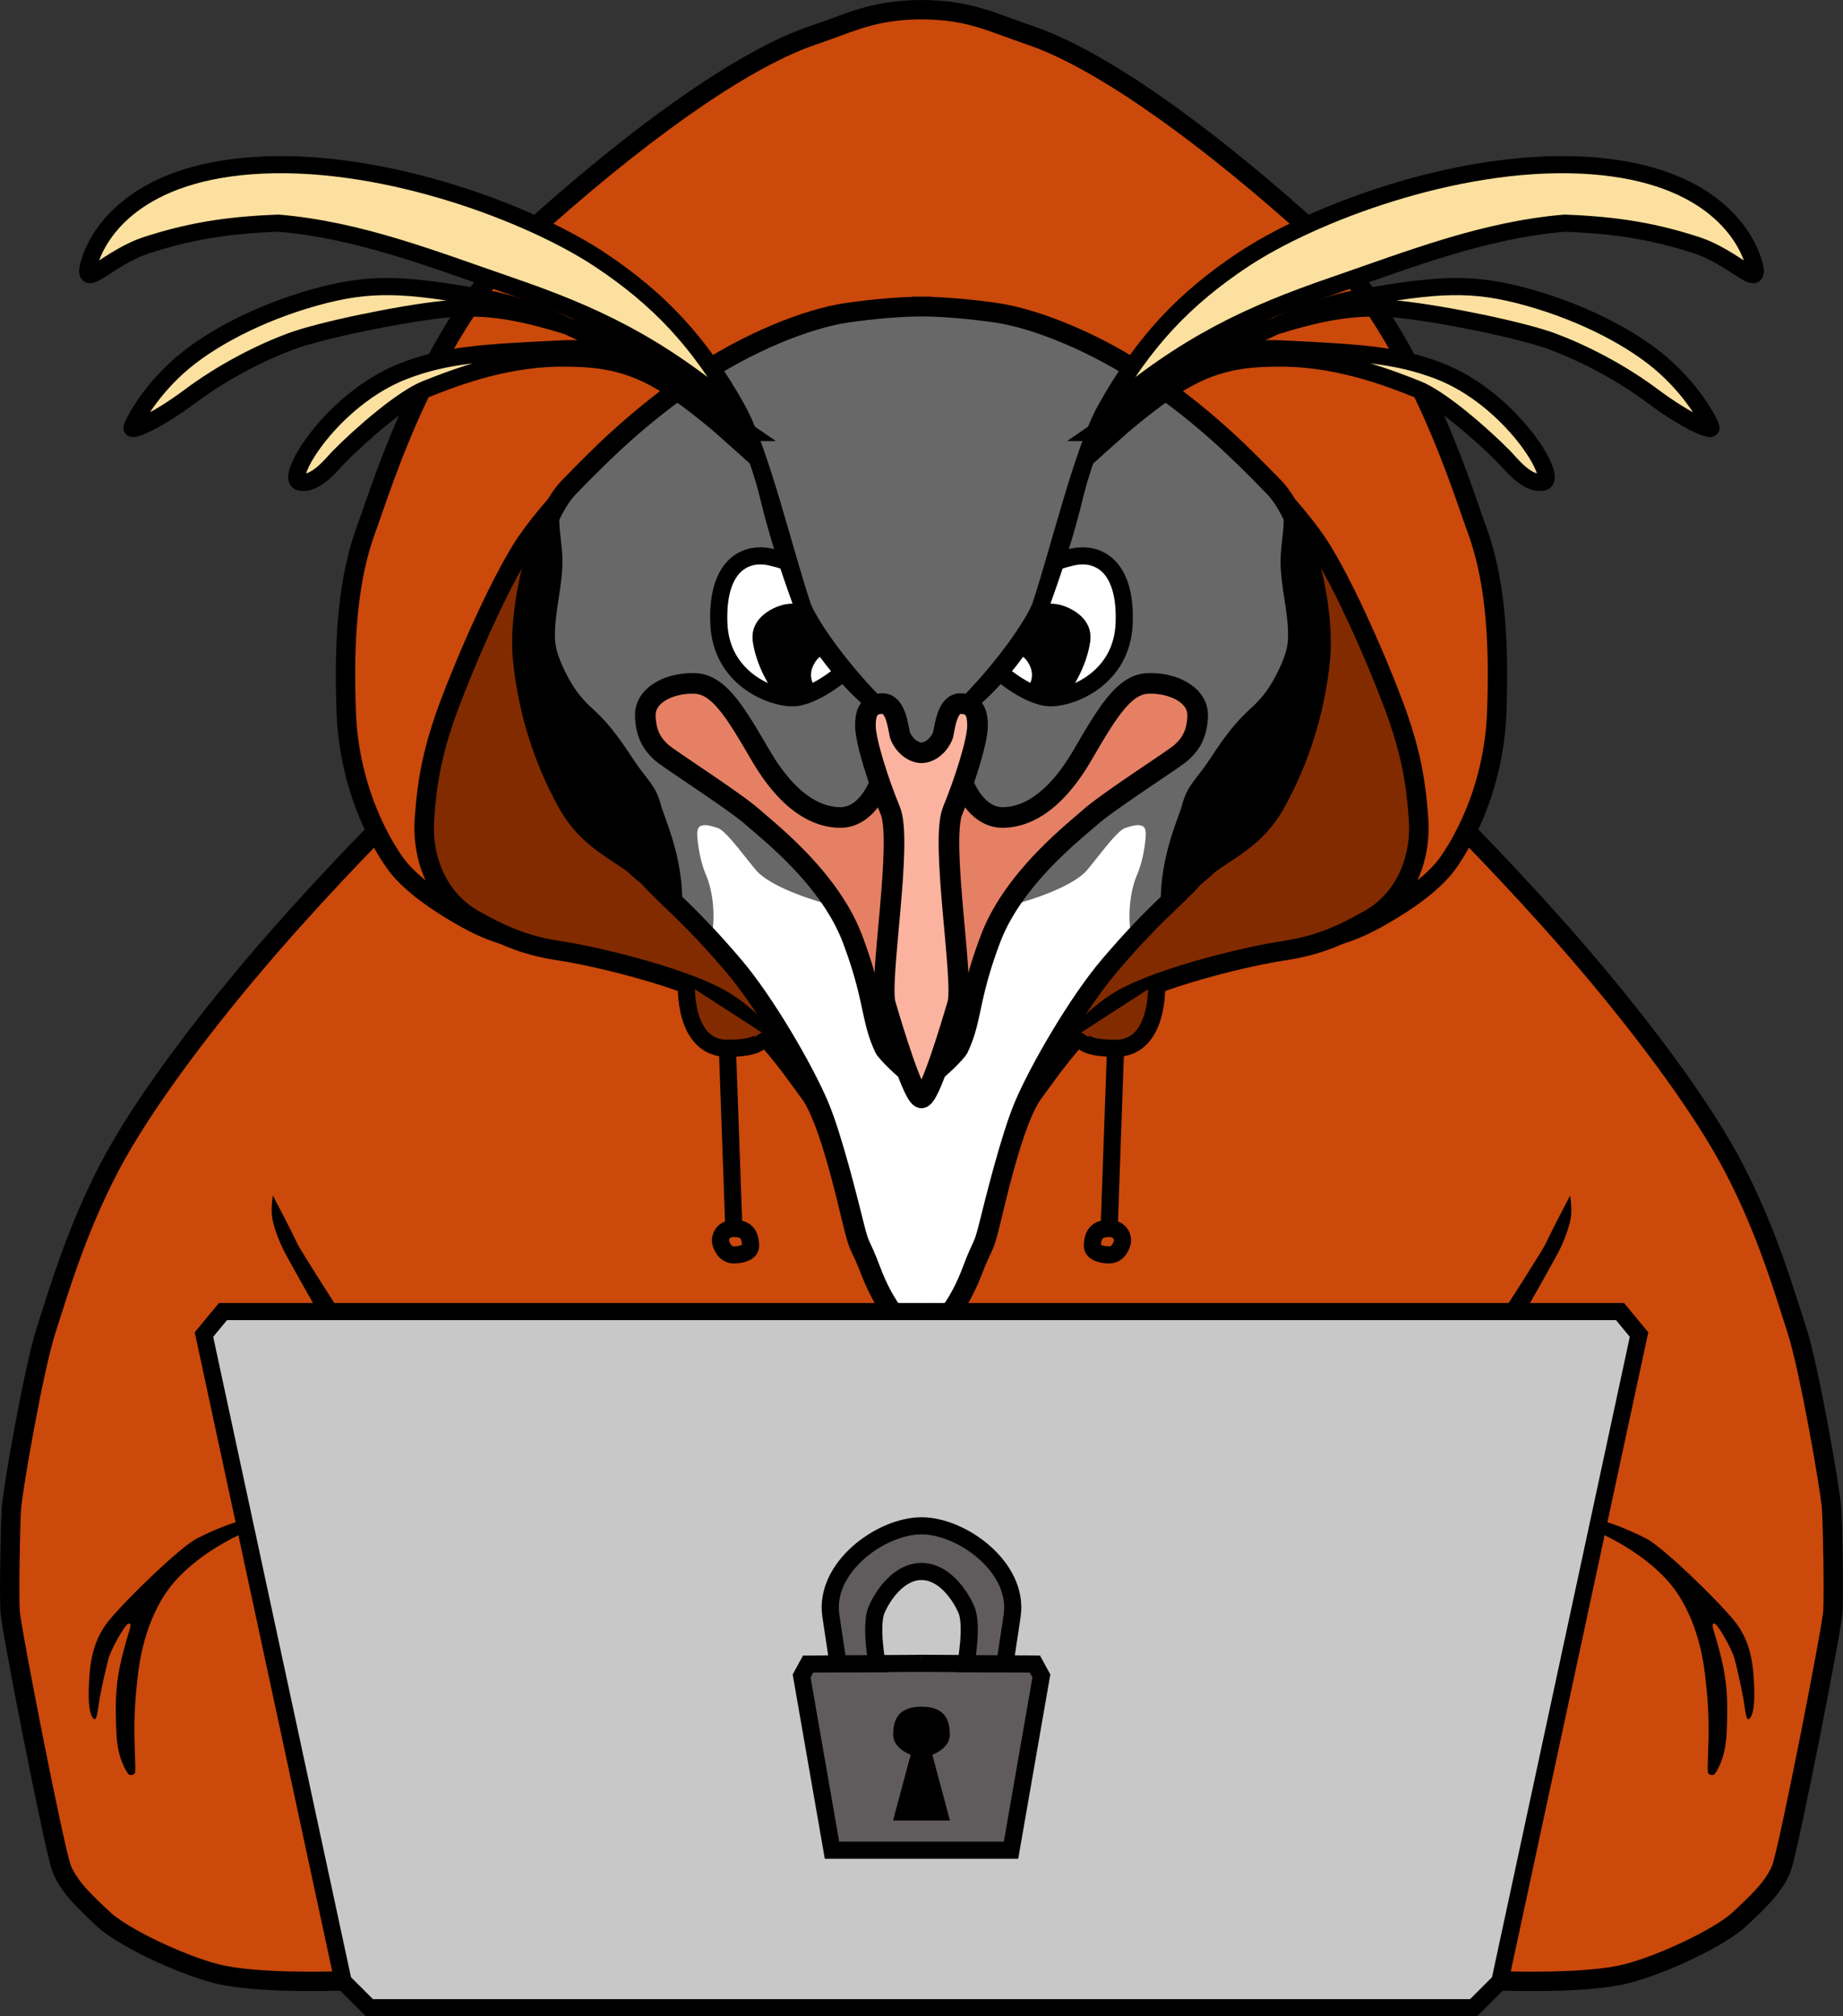<svg xmlns="http://www.w3.org/2000/svg" id="svg5" width="569.63" height="623.257" version="1.1" viewBox="0 0 569.63 623.256" xml:space="preserve"><rect x="0" y="0" width="569.63" height="623.256" fill="#333333" stroke="none"/><defs id="defs2"><path id="rect1879-6" d="M475.278 197.13h1021.089v234.272H475.278z"/><path id="rect1879-6-5" d="M475.278 197.13h1021.089v234.272H475.278z"/><path id="rect1879-6-5-5" d="M475.278 197.13h1021.089v234.272H475.278z"/><path id="rect1879-6-5-5-2" d="M475.278 197.13h1021.089v234.272H475.278z"/><path id="rect1879-6-5-5-2-1" d="M475.278 197.13h1091.959v225.1H475.278z"/><path id="rect1879-6-5-5-2-1-7" d="M475.278 197.13h1021.089v234.272H475.278z"/><path id="rect1879-6-5-5-2-1-7-9" d="M475.278 197.13h1021.089v234.272H475.278z"/><path id="rect1879-6-5-5-2-1-7-9-6" d="M475.278 197.13h1021.089v234.272H475.278z"/></defs><g id="layer11" class="UnoptimicedTransforms" style="display:inline" transform="translate(-215.185 -179.33)"><g id="layer10"><g id="layer6" style="display:inline"><path id="path5010" style="display:inline;opacity:1;fill:#cb490b;fill-opacity:1;stroke:#000;stroke-width:5.989;stroke-linecap:butt;stroke-linejoin:bevel;stroke-dasharray:none;stroke-opacity:1" d="m500 791.83 182.227-.108s23.613.75 35.487-2.24c11.874-2.99 29.517-11.655 34.997-16.802 5.48-5.148 10.876-10.057 13.088-15.883 2.212-5.825 15.609-73.988 15.898-79.426.29-5.437-.028-25.826-.408-31.729-.382-5.902-6.967-43.66-10.768-55.287-3.801-11.628-9.14-30.297-19.49-50.115-10.35-19.818-30.139-45.83-49.423-68.06-19.284-22.231-37.874-40.658-37.874-40.658l-82.51-1.482-1.198-4.292-80.026 1.35m0 364.733-182.227-.11s-23.613.75-35.487-2.239c-11.874-2.99-29.517-11.655-34.997-16.802-5.48-5.148-10.876-10.057-13.088-15.883-2.212-5.825-15.609-73.988-15.898-79.426-.29-5.437.028-25.826.408-31.729.382-5.902 6.967-43.66 10.768-55.287 3.801-11.628 9.14-30.297 19.49-50.115 10.35-19.818 30.139-45.83 49.423-68.06 19.284-22.231 37.874-40.658 37.874-40.658l82.51-1.482 1.198-4.292 80.026 1.35"/><path id="path5230" style="display:inline;opacity:1;fill:#cb490b;fill-opacity:1;stroke:#000;stroke-width:5.988;stroke-linecap:butt;stroke-linejoin:bevel;stroke-dasharray:none;stroke-opacity:1" d="M500 584.098c10.927 0 13.586-11.228 15.287-15.287 1.7-4.059 2.888-6.552 4.81-13.283 6.09-21.322 8.738-32.573 15.04-40.928 6.301-8.355 16.85-23.205 29.822-29.685 12.971-6.48 37.849-12.237 47.682-13.678 9.834-1.442 16.909-1.764 27.878-7.835 10.97-6.071 18.337-11.97 22.032-17.082 3.694-5.112 14.311-22.062 15.245-46.786.933-24.723-.93-42.422-6.184-56.687-5.253-14.265-20.222-65.051-54.854-95.748-34.63-30.697-63.777-50.229-82.933-56.751-11.82-3.958-18.722-7.983-33.825-8.024m0 401.774c-10.927 0-13.586-11.228-15.287-15.287-1.701-4.059-2.888-6.552-4.81-13.283-6.09-21.322-8.738-32.573-15.04-40.928-6.301-8.355-16.85-23.205-29.822-29.685-12.971-6.48-37.849-12.237-47.682-13.678-9.834-1.442-16.909-1.764-27.878-7.835-10.97-6.071-18.337-11.97-22.032-17.082-3.694-5.112-14.311-22.062-15.245-46.786-.933-24.723.93-42.422 6.184-56.687 5.253-14.265 20.222-65.051 54.854-95.748 34.63-30.697 63.777-50.229 82.933-56.751 11.82-3.958 18.722-7.983 33.825-8.024"/><path id="path5230-3" style="display:inline;fill:#822b01;fill-opacity:1;stroke:#000;stroke-width:6.024;stroke-linecap:square;stroke-linejoin:bevel;stroke-dasharray:none;stroke-opacity:1" d="m500 587.211 7.214-.024s4.653-4.857 8.362-14.404c3.708-9.547 3.436-6.554 5.262-13.609 1.826-7.054 7.426-33.417 13.688-41.928 6.263-8.51 16.213-23.336 29.103-29.937 12.89-6.6 37.612-12.465 47.384-13.933 9.772-1.469 16.51-3.672 27.41-9.856 10.9-6.184 16.076-18.396 15.206-31.07-.87-12.674-2.837-21.097-6.04-30.593-3.501-10.379-14.568-37.226-23.704-52.197-8.337-13.662-27.283-31.813-42.821-45.2-15.495-13.351-45.485-26.293-57.484-27.965-8.52-.992-14.967-2.385-23.58-2.385m0 313.101-7.214-.024s-4.653-4.857-8.362-14.404c-3.708-9.547-3.436-6.554-5.262-13.609-1.826-7.054-7.426-33.417-13.688-41.928-6.263-8.51-16.213-23.336-29.103-29.937-12.89-6.6-37.612-12.465-47.384-13.933-9.772-1.469-16.51-3.672-27.41-9.856-10.9-6.184-16.076-18.396-15.206-31.07.87-12.674 2.837-21.097 6.04-30.593 3.501-10.379 14.568-37.226 23.704-52.197 8.337-13.662 27.283-31.813 42.821-45.2 15.495-13.351 45.485-26.293 57.484-27.965 8.52-.992 14.967-2.385 23.58-2.385"/><path id="path5230-3-7" style="display:inline;fill:#000;fill-opacity:1;stroke:#000;stroke-width:5.921;stroke-linecap:square;stroke-linejoin:bevel;stroke-dasharray:none;stroke-opacity:1" d="M500.383 275.39c-.126 0-.256.004-.383.004v303.41h7.147s4.63-4.716 8.321-13.984c3.69-9.268 3.42-6.362 5.238-13.21 1.817-6.849 7.172-32.882 11.41-42.323 4.771-10.632 14.866-24.95 24.448-35.617 13.662-15.208 26.115-20.628 32.212-27.057 6.763-7.132 13.662-13.235 21.043-25.832 7.38-12.598 9.274-26.356 10.838-41.535 1.564-15.18-4.225-37.4-14.25-50.3-9.62-12.38-9.881-11.49-25.343-24.487-15.419-12.96-45.69-25.645-57.63-27.268-11.941-1.623-15.558-1.802-23.05-1.802zm-.766 0c.126 0 .256.004.383.004v303.41h-7.147s-4.63-4.716-8.321-13.984c-3.69-9.268-3.42-6.362-5.238-13.21-1.817-6.849-7.172-32.882-11.41-42.323-4.771-10.632-14.866-24.95-24.448-35.617-13.662-15.208-26.115-20.628-32.212-27.057-6.763-7.132-13.662-13.235-21.043-25.832-7.38-12.598-9.274-26.356-10.838-41.535-1.564-15.18 4.225-37.4 14.25-50.3 9.62-12.38 9.881-11.49 25.343-24.487 15.419-12.96 45.69-25.645 57.63-27.268 11.941-1.623 15.558-1.802 23.05-1.802z"/><g id="layer13" style="display:inline"><path style="display:inline;opacity:1;fill:#000;fill-opacity:1;stroke:none;stroke-width:5.291;stroke-dasharray:none;stroke-opacity:1;paint-order:fill markers stroke" id="path4634" d="M708.67 652.764s13.246 5.389 22.027 15.29c8.78 9.9 10.883 24.107 11.357 27.948.237 1.921 1.118 8.808 1.223 16.068.106 7.26-.565 14.893-.14 15.364.851.943 1.86.649 2.252-.032.393-.68 3.127-4.383 3.468-12.58.34-8.198.266-13.918-1.102-20.427-1.367-6.509-3.1-11.356-3.196-12.069-.095-.712-.074-1.52.83-.952.905.57 5.029 7.381 5.98 10.974.95 3.592 2.143 9.304 2.59 11.697.447 2.392.796 6.696 1.532 6.7.736.003 2.123-1.819 1.889-9.4-.235-7.58-1.031-14.764-6.35-21.237-5.318-6.472-21.963-22.656-27.162-25.264-5.2-2.608-11.055-5.012-14.446-5.573-3.39-.562-.751 3.493-.751 3.493zm-417.34 0s-13.246 5.389-22.027 15.29c-8.78 9.9-10.883 24.107-11.357 27.948-.237 1.921-1.118 8.808-1.223 16.068-.106 7.26.565 14.893.14 15.364-.851.943-1.86.649-2.252-.032-.393-.68-3.127-4.383-3.468-12.58-.34-8.198-.266-13.918 1.102-20.427 1.367-6.509 3.1-11.356 3.196-12.069.095-.712.074-1.52-.83-.952-.905.57-5.029 7.381-5.98 10.974-.95 3.592-2.143 9.304-2.59 11.697-.447 2.392-.796 6.696-1.532 6.7-.736.003-2.123-1.819-1.889-9.4.235-7.58 1.031-14.764 6.35-21.237 5.318-6.472 21.963-22.656 27.162-25.264 5.2-2.608 11.055-5.012 14.446-5.573 3.39-.562.751 3.493.751 3.493z"/><path style="display:inline;opacity:1;fill:#000;fill-opacity:1;stroke:none;stroke-width:5.291;stroke-dasharray:none;stroke-opacity:1;paint-order:fill markers stroke" id="path4852" d="M700.481 548.887c-9.893 18.828-5.964 12.415-9.893 18.828-3.93 6.413-10.814 17.04-10.814 17.04h6.805s8.417-14.794 10.306-18.43c1.889-3.636 3.684-8.667 3.908-11.374.224-2.707-.312-6.064-.312-6.064zm-400.962 0c9.893 18.828 5.964 12.415 9.893 18.828 3.93 6.413 10.814 17.04 10.814 17.04h-6.805s-8.417-14.794-10.306-18.43c-1.889-3.636-3.684-8.667-3.908-11.374-.224-2.707.312-6.064.312-6.064z"/><path style="opacity:1;fill:#822b01;fill-opacity:1;stroke:#000;stroke-width:5.291;stroke-dasharray:none;stroke-opacity:1;paint-order:fill markers stroke" id="path5725" d="M572.652 483.436s1.1 19.944-12.666 19.944c-13.765 0-10.565-4.924-10.565-4.924m-122.073-15.02s-1.1 19.944 12.666 19.944c13.765 0 10.565-4.924 10.565-4.924"/><path style="opacity:1;fill:none;fill-opacity:1;stroke:#000;stroke-width:5.291;stroke-dasharray:none;stroke-opacity:1;paint-order:fill markers stroke" id="path5889" d="M559.986 503.38 558 559.062c3.627 0 4.32 3.034 4.12 4.065-.202 1.03-1.19 4.107-4.108 4.107-2.919 0-5.18-1.03-5.18-2.717 0-4.622 2.435-5.455 5.168-5.455M440.014 503.38 442 559.062c-3.627 0-4.32 3.034-4.12 4.065.202 1.03 1.19 4.107 4.108 4.107 2.919 0 5.18-1.03 5.18-2.717 0-4.622-2.435-5.455-5.168-5.455"/></g></g><g id="layer7" style="display:inline"><path id="path5230-3-7-3" style="display:inline;opacity:1;fill:#686868;fill-opacity:1;stroke:none;stroke-width:2.23;stroke-linecap:square;stroke-linejoin:bevel;stroke-dasharray:none;stroke-opacity:1" d="M507.549 585.325s4.733-4.82 8.505-14.292c2.828-7.104 3.38-7.21 4.263-9.772.294-.854.625-1.98 1.09-3.73.464-1.75 1.154-4.725 1.996-8.355 1.684-7.259 3.975-17.135 6.278-25.057 1.15-3.96 2.304-7.432 3.387-9.844 4.877-10.867 15.194-25.5 24.988-36.403 6.981-7.771 10.453-10.663 16.16-14.812-1.714-16.675 5.296-30.777 6.41-35.166 1.429-5.64 4.534-8.006 7.883-12.997 3.367-5.015 7.052-10.996 13.12-16.456 4.25-3.825 6.4-7.328 8.202-10.878 1.802-3.55 3.256-7.146 3.432-10.424.418-7.787-2.391-16.478-2.281-24.679.11-8.2 3.14-15.911-1.983-22.503-10.88-12.106-20.592-21.772-32.456-29.96h-.002c-15.704-8.976-30.71-17.425-46.956-21.806h-.002c-1.835-.473-3.604-.882-5.388-1.131h-.002l-.057-.006c-15.317-1.439-10.798-2.98-24.136-2.98v311.221c1.81 0 5.724-.028 7.549.03zm-15.098 0s-4.733-4.82-8.505-14.292c-2.828-7.104-3.38-7.21-4.263-9.772-.294-.854-.625-1.98-1.09-3.73-.464-1.75-1.154-4.725-1.996-8.355-1.684-7.259-3.975-17.135-6.278-25.057-1.15-3.96-2.304-7.432-3.387-9.844-4.877-10.867-15.194-25.5-24.988-36.403-6.981-7.771-10.453-10.663-16.16-14.812 1.714-16.675-5.296-30.777-6.41-35.166-1.429-5.64-4.534-8.006-7.883-12.997-3.367-5.015-7.052-10.996-13.12-16.456-4.25-3.825-6.4-7.328-8.202-10.878-1.802-3.55-3.256-7.146-3.432-10.424-.418-7.787 2.391-16.478 2.281-24.679-.11-8.2-3.14-15.911 1.983-22.503 10.88-12.106 20.592-21.772 32.456-29.96h.002c15.704-8.976 30.71-17.425 46.956-21.806h.002c1.835-.473 3.604-.882 5.388-1.131h.002l.057-.006c15.318-1.439 10.798-2.98 24.136-2.98v311.221c-1.81 0-5.724-.028-7.549.03z"/><path id="path3471" style="display:inline;opacity:1;fill:#fff;fill-opacity:1;stroke-width:15.798;stroke-linecap:square;stroke-linejoin:bevel" d="M566.914 434.396v.002c-.812-.007-1.977.218-3.954.889-2.637.894-8.154 8.755-11.885 13.102-3.732 4.348-15.169 9.053-28.145 11.93-12.977 2.878-20.692 2.884-20.692 2.884s-.776.034-2.238-.029v122.121c3.177-.014 6.557-1.506 9.378-1.506l6.217-9.28 5.367-12.068 5.684-26.2 8.046-22.931 17.198-27.043 12.257-14.076s1.127 3.73.289-6.252c-.839-9.982 2.185-16.084 2.246-16.336.062-.251.256-.303 1.18-3.45.925-3.146 1.593-8.115 1.43-9.654-.164-1.54-.827-1.853-1.666-2.03a3.526 3.526 0 0 0-.712-.075zm-133.828 0v.002c.812-.007 1.977.218 3.954.889 2.637.894 8.154 8.755 11.885 13.102 3.732 4.348 15.169 9.053 28.145 11.93 12.977 2.878 20.692 2.884 20.692 2.884s.776.034 2.238-.029v122.121c-3.177-.014-6.557-1.506-9.378-1.506l-6.217-9.28-5.367-12.068-5.684-26.2-8.046-22.931-17.198-27.043-12.257-14.076s-1.127 3.73-.289-6.252c.839-9.982-2.185-16.084-2.246-16.336-.062-.251-.256-.303-1.18-3.45-.925-3.146-1.593-8.115-1.43-9.654.164-1.54.827-1.853 1.666-2.03.21-.044.441-.073.712-.075z"/><g id="layer8" style="display:inline" transform="matrix(3.185 0 0 3.185 -1.214 -2.52)"><path id="path1085" style="display:inline;opacity:1;fill:#e58065;fill-opacity:1;stroke:#000;stroke-width:2;stroke-linecap:butt;stroke-linejoin:bevel;stroke-dasharray:none;stroke-opacity:1" d="M157.365 161.888c.665 0 3.223-2.474 3.563-3.06 1.362-2.858.947-4.816 3.13-10.603s7.9-10.25 9.7-11.834c1.8-1.584 8.15-5.645 8.806-6.244.656-.598 1.565-1.528 1.602-3.643 0-1.963-2.301-3.062-4.48-3.082a6.698 6.698 0 0 0-.433.01c-2.294.133-3.943 2.978-6.282 6.982-2.34 4.004-4.968 5.964-7.659 6.022-2.691.058-3.879-3.294-3.879-3.294-1.371-.246-2.661-1.204-4.068-1.204m0 29.95c-.665 0-3.223-2.474-3.563-3.06-1.362-2.858-.946-4.816-3.13-10.603-2.183-5.787-7.9-10.25-9.7-11.834-1.8-1.584-8.15-5.645-8.806-6.244-.656-.598-1.565-1.528-1.602-3.643 0-1.963 2.302-3.062 4.48-3.082.145-.001.29.002.433.01 2.294.133 3.943 2.978 6.282 6.982 2.34 4.004 4.968 5.964 7.659 6.022 2.691.058 3.879-3.294 3.879-3.294 1.371-.246 2.661-1.204 4.068-1.204"/><path id="path1618" style="display:inline;opacity:1;fill:#fbb39f;fill-opacity:1;stroke:#000;stroke-width:2;stroke-linecap:butt;stroke-linejoin:miter;stroke-dasharray:none;stroke-opacity:1" d="M157.365 163.652c.783 0 2.773-6.631 3.501-9.102.653-2.228-1.699-15.797-.48-18.762 1.218-2.965 2.394-6.737 2.416-8.204.022-1.467-.415-2.202-1.66-2.202-1.246 0-1.493 2.114-1.68 3.032-.343.966-1.244 1.74-2.097 1.74m0 33.498c-.783 0-2.773-6.631-3.501-9.102-.653-2.228 1.699-15.797.48-18.762-1.218-2.965-2.394-6.737-2.416-8.204-.022-1.467.415-2.202 1.66-2.202 1.246 0 1.493 2.114 1.68 3.032.343.966 1.244 1.74 2.097 1.74"/></g><path id="path5230-3-7-6" style="display:inline;fill:none;fill-opacity:1;stroke:#000;stroke-width:6.083;stroke-linecap:square;stroke-linejoin:bevel;stroke-dasharray:none;stroke-opacity:1" d="M500 587.211h7.147s4.63-4.977 8.321-14.758c3.69-9.782 3.42-6.715 5.238-13.943 1.817-7.228 6.79-27.577 11.026-37.542 4.772-11.22 16.741-31.838 26.324-43.096 13.662-16.05 20.057-20.509 26.154-27.294 6.763-7.527 17.845-9.725 25.225-23.02 7.38-13.296 12.249-28.494 13.813-44.515 1.564-16.02-5.113-43.661-14.25-53.086-11.556-11.921-22.147-22.137-38.332-33.303-16.748-11.555-35.675-18.93-47.616-20.644-8.119-1.185-16.77-1.894-23.05-1.9m0 313.101h-7.147s-4.63-4.977-8.321-14.758c-3.69-9.782-3.42-6.715-5.238-13.943-1.817-7.228-6.79-27.577-11.026-37.542-4.772-11.22-16.741-31.838-26.324-43.096-13.662-16.05-20.057-20.509-26.154-27.294-6.763-7.527-17.845-9.725-25.225-23.02-7.38-13.296-12.249-28.494-13.813-44.515-1.564-16.02 5.113-43.661 14.25-53.086 11.556-11.921 22.147-22.137 38.332-33.303 16.748-11.555 35.675-18.93 47.616-20.644 8.119-1.185 16.77-1.894 23.05-1.9"/><g id="layer3" style="display:inline"><path style="display:inline;fill:#fff;fill-opacity:1;stroke:#000;stroke-width:5.291;paint-order:fill markers stroke" id="path403" d="M524.463 387.398s8.842 7.625 15.514 7.625c6.672 0 21.984-6.053 22.656-22.938.673-16.885-7.084-21.575-14.233-20.861-2.178.218-6.346 1.549-6.346 1.549m-66.517 34.625s-8.842 7.625-15.514 7.625c-6.672 0-21.984-6.053-22.656-22.938-.673-16.885 7.084-21.575 14.233-20.861 2.178.218 6.346 1.549 6.346 1.549"/><path style="display:inline;fill:#000;fill-opacity:1;stroke:none;stroke-width:5.291;paint-order:fill markers stroke" id="path1163" d="M536.761 365.95s2.187-.248 5.05.14c2.861.389 11.5 3.65 10.316 11.71-1.184 8.06-6.103 14.993-6.103 14.993l-6.524 2.073-6.91-2.782s2.909-3.025.771-7.229c-2.137-4.204-4.715-2.901-4.715-2.901l5.9-9.303zm-73.522 0s-2.187-.248-5.05.14c-2.861.389-11.5 3.65-10.316 11.71 1.184 8.06 6.103 14.993 6.103 14.993l6.524 2.073 6.91-2.782s-2.909-3.025-.771-7.229c2.137-4.204 4.715-2.901 4.715-2.901l-5.9-9.303z"/></g></g><g id="layer12" style="opacity:1;fill:#fbe09f;fill-opacity:1;stroke:#000;stroke-opacity:1"><path style="display:inline;opacity:1;fill:#fbe09f;fill-opacity:1;stroke:#000;stroke-width:5.291;stroke-linecap:butt;stroke-linejoin:miter;stroke-dasharray:none;stroke-opacity:1;paint-order:fill markers stroke" id="path8836" d="M551.324 320.625s23.297-21.134 27.373-23.559c4.077-2.424 13.432-10.814 32.594-9.882 24.973 1.214 35.486 1.838 48.371 6.701 22.204 8.38 37.434 33.352 32.495 34.45-4.94 1.1-10.178-5.863-12.234-7.938-6.951-7.016-19.621-18.014-26.823-20.826-7.202-2.812-22.634-9.158-40.419-9.542-9.718-.007-20.034.002-32.573 7.531-12.54 7.53-28.784 23.065-28.784 23.065zm-102.648 0s-23.297-21.134-27.373-23.559c-4.077-2.424-13.432-10.814-32.594-9.882-24.973 1.214-35.486 1.838-48.371 6.701-22.204 8.38-37.434 33.352-32.495 34.45 4.94 1.1 10.178-5.863 12.234-7.938 6.951-7.016 19.621-18.014 26.823-20.826 7.202-2.812 22.634-9.158 40.419-9.542 9.718-.007 20.034.002 32.573 7.531 12.54 7.53 28.784 23.065 28.784 23.065z"/><path style="display:inline;opacity:1;fill:#fbe09f;fill-opacity:1;stroke:#000;stroke-width:5.291;stroke-linecap:butt;stroke-linejoin:miter;stroke-dasharray:none;stroke-opacity:1;paint-order:fill markers stroke" id="path8834" d="M553.535 313.034c23.471-15.128 55.773-36.905 80.968-41.429 25.195-4.524 35.852-5.18 53.178-.31s32.82 13.033 42.157 21.467c9.338 8.434 13.923 17.459 14.189 18.767.266 1.308-7.7-2.039-17.96-9.7-10.26-7.663-21.888-13.536-31.113-16.963-9.224-3.426-33.554-8.465-47.085-9.894-13.531-1.43-24.472.71-40.511 5.797-19.215 5.793-37.465 21.053-53.823 32.265zm-107.07 0c-23.471-15.128-55.773-36.905-80.968-41.429-25.195-4.524-35.852-5.18-53.178-.31s-32.82 13.033-42.157 21.467c-9.338 8.434-13.923 17.459-14.189 18.767-.266 1.308 7.7-2.039 17.96-9.7 10.26-7.663 21.888-13.536 31.113-16.963 9.224-3.426 33.554-8.465 47.085-9.894 13.531-1.43 24.472.71 40.511 5.797 19.215 5.793 37.465 21.053 53.823 32.265z"/><path style="display:inline;opacity:1;fill:#fbe09f;fill-opacity:1;stroke:#000;stroke-width:5.291;stroke-linecap:butt;stroke-linejoin:miter;stroke-dasharray:none;stroke-opacity:1;paint-order:fill markers stroke" id="path8672" d="M514.092 397.104s17.16-13.842 22.734-30.554c5.573-16.712 13.037-48.03 20.113-60.73 11.776-21.135 24.678-34.38 42.382-46.175 21.126-14.076 65.479-31.002 104.205-29.301 38.959 1.711 50.863 20.742 53.657 30.162 2.793 9.42-5.62-1.498-17.81-5.44-12.19-3.942-23.77-6.152-40.637-6.755-25.038 2.128-47.7 11.13-71.262 19.232-26.077 8.971-45.642 17.975-70.861 39.362 0 0-5.96 11.891-9.49 26.583-3.529 14.693-8.662 28.354-10.297 33.062-1.636 4.708-10.128 17.714-22.734 30.554zm-28.184 0s-17.16-13.842-22.734-30.554c-5.573-16.712-13.037-48.03-20.113-60.73-11.776-21.135-24.678-34.38-42.382-46.175-21.126-14.076-65.479-31.002-104.205-29.301-38.959 1.711-50.863 20.742-53.657 30.162-2.793 9.42 5.62-1.498 17.81-5.44 12.19-3.942 23.77-6.152 40.637-6.755 25.038 2.128 47.7 11.13 71.262 19.232 26.077 8.971 45.642 17.975 70.861 39.362 0 0 5.96 11.891 9.49 26.583 3.529 14.693 8.662 28.354 10.297 33.062 1.636 4.708 10.128 17.714 22.734 30.554z"/></g></g><g id="layer5"><path style="display:inline;opacity:1;fill:#c8c8c8;fill-opacity:1;stroke:#000;stroke-width:5.291;stroke-opacity:1;paint-order:fill markers stroke" id="path3111" d="M500 799.94h170.645l8.108-8.106 43.02-199.972-5.88-7.108H500m0 215.187H329.355l-8.108-8.107-43.02-199.972 5.88-7.108H500"/><g id="layer4" style="display:inline"><path style="display:inline;opacity:1;fill:#605c5d;fill-opacity:1;stroke:#000;stroke-width:5.291;stroke-dasharray:none;stroke-opacity:1;paint-order:fill markers stroke" id="path3113" d="M500 751.254h27.665l9.386-53.863-2.01-3.675-35.041-.225m0 57.763h-27.665l-9.386-53.863 2.01-3.675 35.041-.225"/><path style="display:inline;opacity:1;fill:#605c5d;fill-opacity:1;stroke:#000;stroke-width:5.291;stroke-opacity:1;paint-order:fill markers stroke" id="path3115" d="M500 650.983c12.6 0 30.252 12.944 28.013 27.807l-2.239 14.867-12.025-.078s2.192-11.907.12-16.683c-2.07-4.777-7.057-11.805-13.869-11.805m0-14.108c-12.6 0-30.252 12.944-28.013 27.807l2.239 14.867 12.025-.078s-2.192-11.907-.12-16.683c2.07-4.777 7.057-11.805 13.869-11.805"/><path style="display:inline;opacity:1;fill:#000;fill-opacity:1;stroke:none;stroke-width:1.391;stroke-dasharray:none;stroke-opacity:1;paint-order:fill markers stroke" id="path3117" d="M500 742.085h8.796l-5.446-20.326s5.399-1.947 5.399-6.132c0-4.184-1.144-8.73-8.749-8.73m0 35.188h-8.796l5.446-20.326s-5.399-1.947-5.399-6.132c0-4.184 1.144-8.73 8.749-8.73"/></g></g></g><style id="style1057" type="text/css"/></svg>